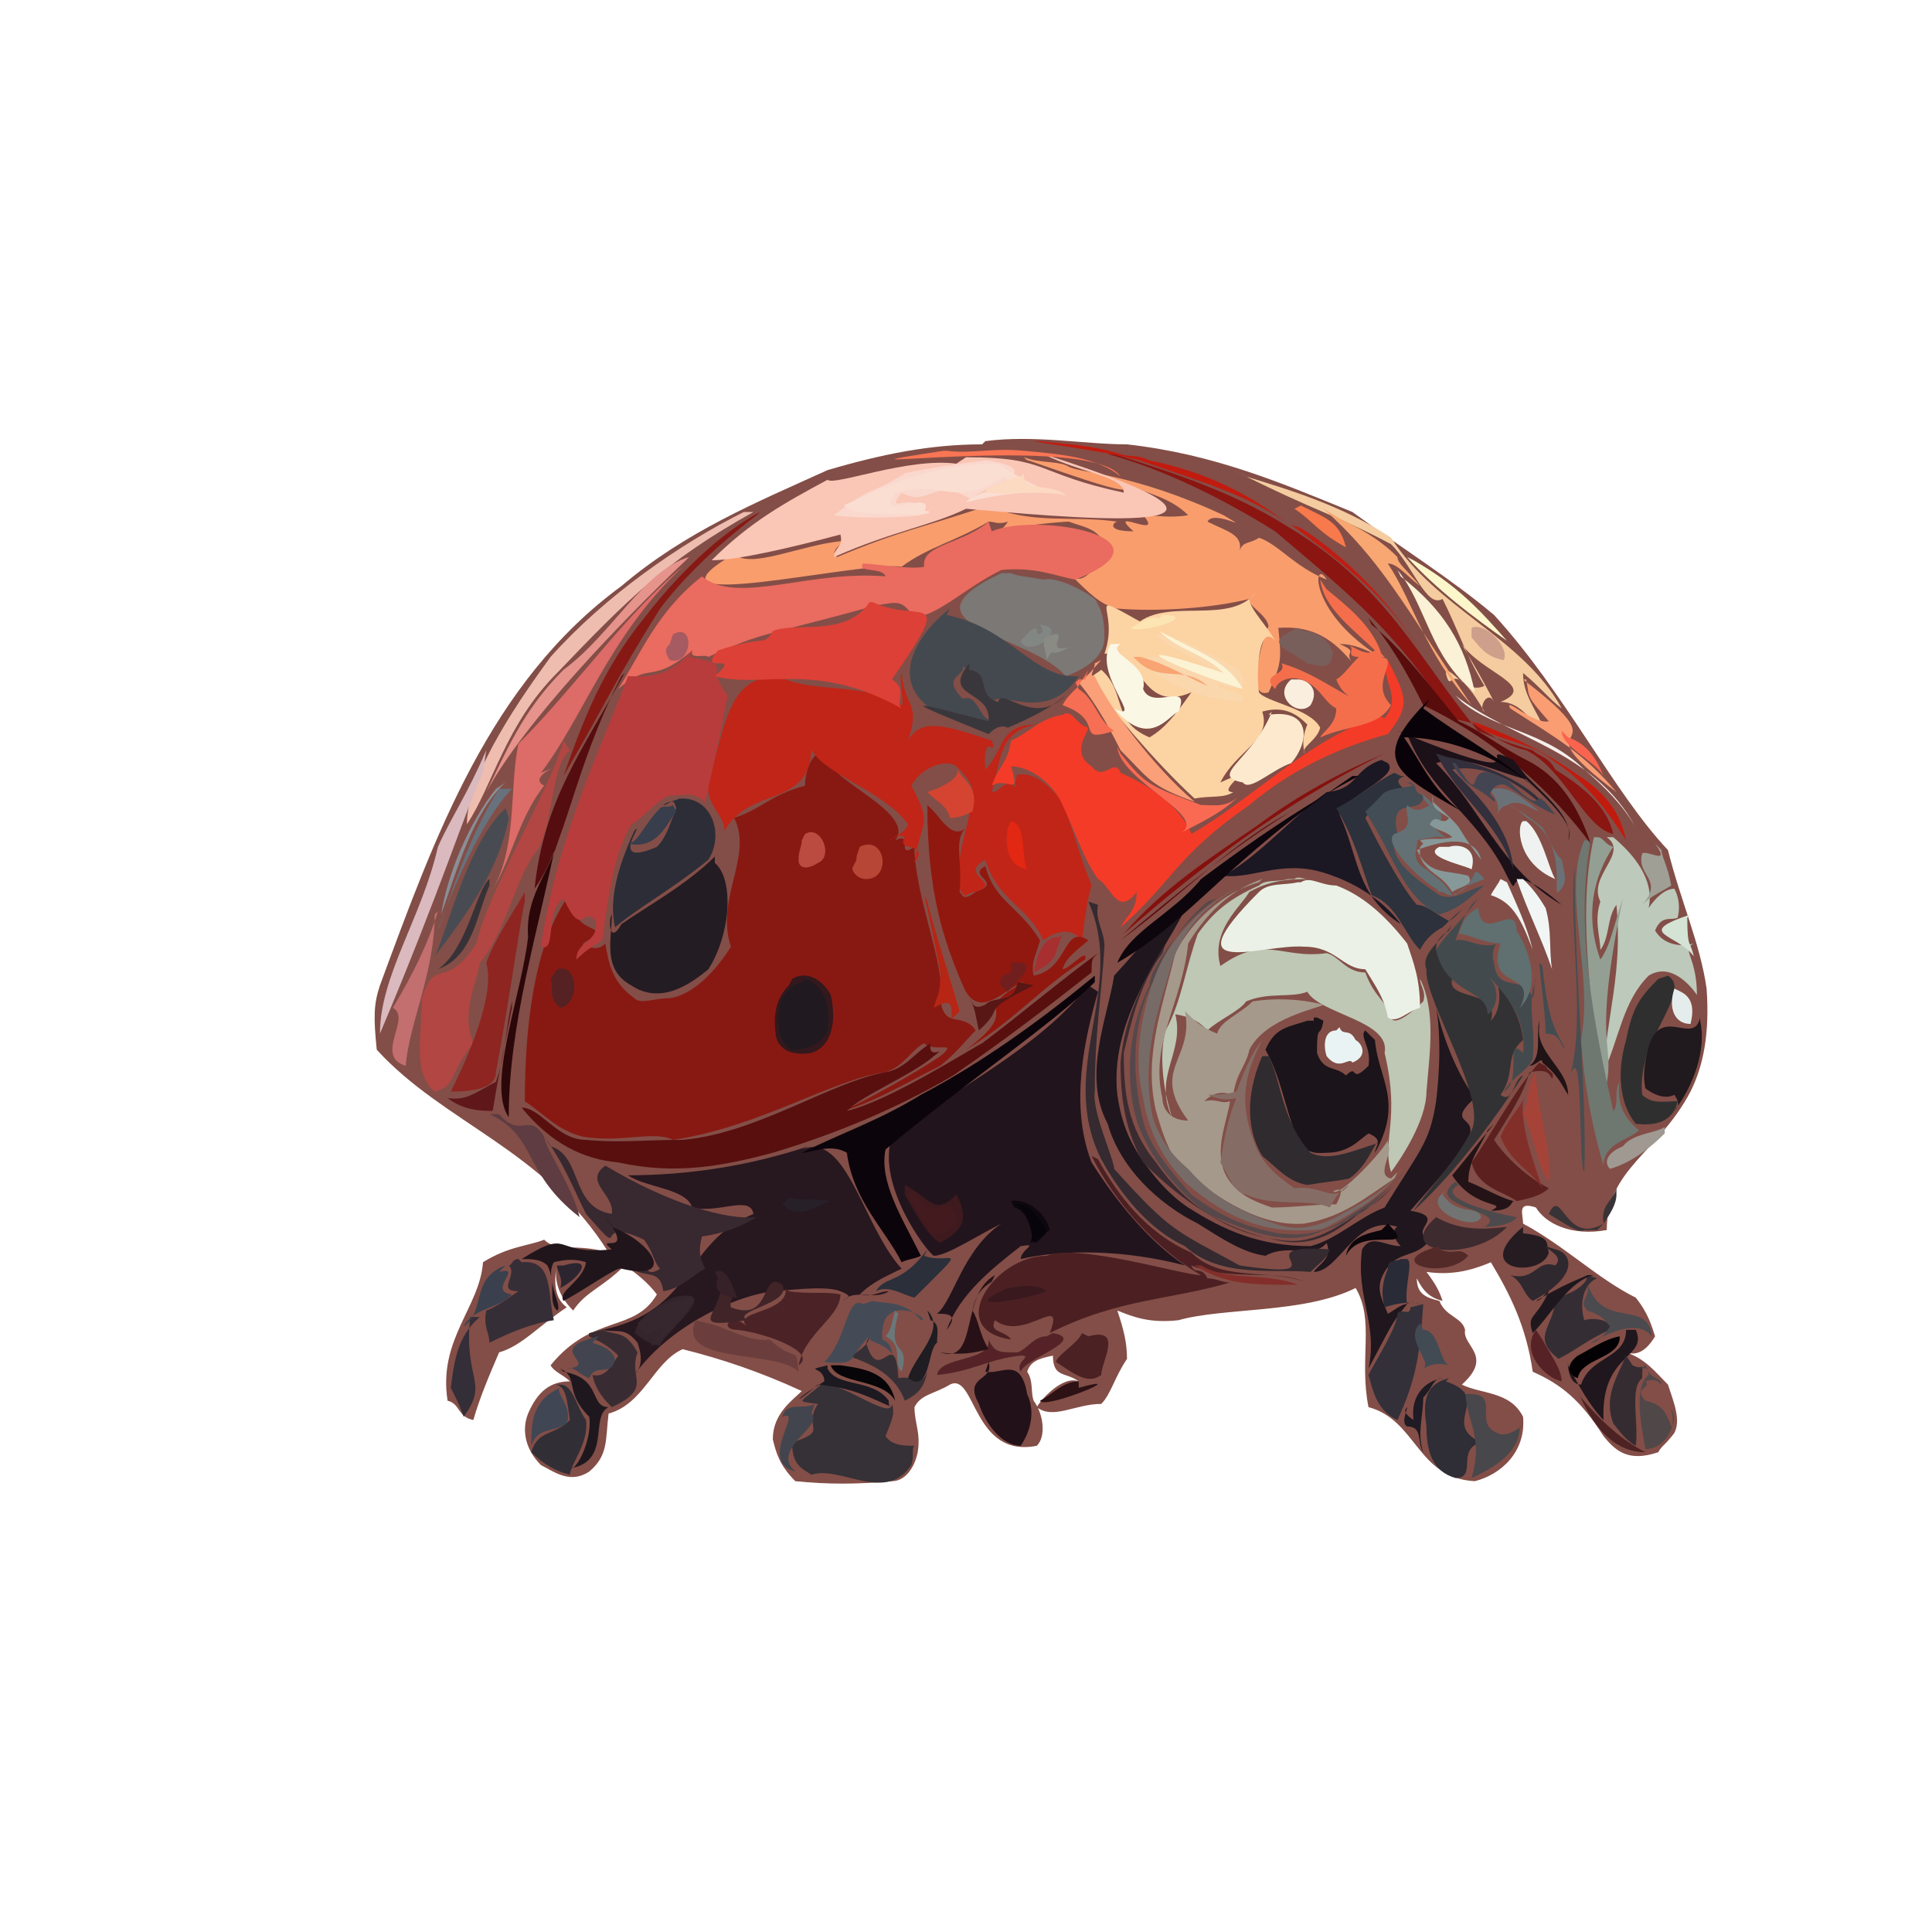 <svg xmlns="http://www.w3.org/2000/svg" width="600" height="600"><path fill="#834E47" d="M306 137c15-2 31 1 44 1 27 3 48 12 70 21 15 11 31 21 44 32 22 24 37 55 54 73 4 16 10 29 12 43 1 14-1 24-5 32-10 19-26 24-26 43-11 2-19-2-22-7-6-2-4 2-4 5 13 7 23 17 35 23 4 5 5 9 6 12-3 5-6 6-9 5 6 2 9 6 13 10 2 6 4 11 2 15-3 4-4 4-5 6-9 3-13 0-17-5-7-11-13-16-22-20-2-14-7-24-13-34-7 3-13 4-20 3 3 4 4 6 5 9-4-1-6-3-8-7 0 5 3 6 7 7 2 5 7 5 8 9-1 5 9 8-1 17 6 3 15 2 19 10 1 11-7 18-15 20-18-1-18-19-33-23-3-15 2-27-4-37-16 8-41 6-55 10-9 1-14-1-19-3 2 6 3 10 3 15-4 6-5 11-8 14-8 0-15 5-20 1 1-2 8-10 13-8-4-3-8-1-8-8-5 1-7 2-8 5 2 3 1 6 2 9 3 4 4 11 1 14-20 4-19-23-27-19-5 3-9 3-11 7 0 5 2 8 1 14-1 5-4 9-8 9-11 1-20 1-30 0-5-5-6-9-7-13 0-8 6-12 9-15-13-6-25-10-37-13-9 4-12 17-23 20-1 8 0 13-6 18-6 4-11 0-15-2-5-5-6-11-4-16 3-7 7-10 13-10-2-2-5-3-6-5 13-16 26-10 33-22-3-4-7-7-10-9-7 7-12 8-16 14-5-5-6-10-5-15-1 6-1 11 3 14-9 6-14 12-21 14-3 7-6 14-8 21-5-1-4-5-8-6-3-19 10-29 11-43 8-5 14-5 19-7 4 4 10 1 20 4-20-32-51-40-72-63-1-10-1-14 1-20 17-46 34-94 75-124 20-17 42-26 64-36 17-5 32-8 48-8"/><path fill="#881912" d="M254 234c-3 2-4 7-4 10-11 3-13 7-22 10 6 12-6 25-1 40-5 8-12 15-19 16-5 0-9 2-11 0-7-5-8-11-9-17-3 3-5 0-6 2-4-3 5-3 3-6-3-2-5-1-9-10-10 15-13 39-13 63 6 4 10 9 18 11 12 2 22-2 28 1 27-4 50-19 66-21 6-2 8-7 12-9 3 3 11-1 5 4-9 6-20 12-30 17 10-3 20-9 30-14 5-4 8-8 11-11-4-6-10 0-11-10 2-9-8-32-8-47-6 4 0-5-6-2 7-9-24-20-20-26"/><path fill="#22141D" d="M338 306c-16 20-40 31-61 47-5 15 11 36 13 37 4 0 13-6 21-10-12 8-15 24-20 28 3 0 7 0 3 5 4-11 14-19 23-26 6-1 0 1 0 4 13-3 32-3 51 2-12-8-22-21-29-32-7-18-2-39 2-53"/><path fill="#C02518" d="M280 209c-1 1 1 10 0 10-12-7-26-4-36-8-18-4-19 16-24 32-1 7 5 10 5 15 8-14 26-7 27-25 5 8 23 13 30 23-1 3-5 4-6 5 2-1 3-2 5-1-3 5 8 1 3 8 2-14 6-11-1-24 4-7 12-8 14-6s4 4 5 7c-1 15-5 16-4 31 2 4 2 1 5 1 9-3-6-5 3-10 4 13 13 14 18 25 4-3 9-4 12 0 1-8 2-14 3-17-4-10-6-18-9-26-5-6-10-10-15-8 2-1-1 3 1 4-4-4-5 1-8 1 3-10 2-19 14-21-12 0-10 8-16 14-1-13 4-3 2-9-15-5-22-7-26 0 4-12-1-10-2-21"/><path fill="#F99D6D" d="M319 143c-4-2 43 16 27 6 9 4 17 5 23 11-6 1-10 0-14 0 7 8-12-3-3 5-9 0-6-3-5-3-14-2-27 1-40-5-21 7-28 8-47 16-3-2 3-5 2-5-13 1-29 9-34 4-34 20 39 2 52 4 8-6 17-8 27-14 2 0 3 1 6 0-3 5-6 2-9 4 13-3 26-4 28-4 5 2 11 2 12 11-4 2-7 9-11 6 5 5 9 9 14 10 12 1 29 0 41-3-1 2 6 5 6 9 1-5-9 23 0 20 4-9 4-10 3-20 13-1 19 6 24 12-5-5 2-4-5-7 5 0 8 2 11 3-21-14-19-30-15-23-10-4-15-11-21-13-3 2-5 1-6 4 1-5-4-6-10-9 2-4 15 4 5-2-28-13-44-13-48-15-3-2-9-1-14-3"/><path fill="#27171F" d="M251 356c-18 6-37 9-56 9 6 4 18 4 20 10 8 2 18-4 19 2-22 9-18 30-47 36 5 1 7-1 11 4 1 3 2 7-1 10 10-14 29-24 43-26 3 0 16-2 21 0s1 2 1 3c3-4 10 0 14-3-3 0-5 2-9 1 4-4 9-6 13-8-12-13-17-43-31-37"/><path fill="#EA6B5F" d="M307 162c-8 7-21 7-20 14-4 1-16-1-19-1-2 3 6 1 7 4-24-2-46 9-57 0-14 11-19 24-26 35 10-9 10-1 23-12-1 3 4 1 5 2 17-8 20-7 52-16 7-1 8-2 12 4 9-2 15-9 27-15 11-1 17 2 23 3 33-13-12-21-26-15"/><path fill="#B83C3C" d="M215 202c-8 9-14 8-20 8-6 17-22 49-27 84 5 2 1-11 7-15 6 13 6 2 10 7 1 7-6 6-6 12 3-3 5-4 8-6 2-13 3-25 9-36 4-2 9-9 13-9 5 0 6-1 10 2 3-13 5-23 7-33-8-10 3-9-12-12"/><path fill="#FCD3A3" d="M390 184c-8 10-26 2-36 9-18-10-6-4-11 10 12-1 11 19 27 12-5 7-8 11-13 14-12-5-7-14-15-21-1 1-4 2-3 4 6 8 19 24 32 36 5-1 9 0 12-2-6 0 9-9-4-3 5-10 16-13 13-22 7-2 11 1 14 4-2 5-1 7-1 9-1-2 4-4 5-8-3-6-17-8-19-11-1-6 0-22 5-16-2-4-8-10-8-13"/><path fill="#FAC6B6" d="M297 144c-15-2-38 7-40 5-13 7-24 13-36 25 8 0 25-4 40-8 1 4-2 4-2 7 18-8 31-10 41-15 24 2 112 11 24-17 12 6 25 7 25 12-28-6-23-11-49-11"/><path fill="#F43B27" d="M431 204c-3 7 5 12-1 19-6-2-12-6-17-10 5 5 11 8 14 10-21 7-38 25-57 36-1-3-6-12-22-19-2-5-5 3-9-2-6-4-2-9-1-12-4-1-5-6-8-4-7 1-11 6-16 8-1 7-4 8-6 14 5-3 9 4 6-6 6 0 12 5 15 10 5 10 7 18 12 25 4 2 6 12 12 4 0 6-3 7-5 11 16-14 17-22 40-38 13-11 28-18 43-22 7-9 6-11 0-23"/><path fill="#1F161E" d="M370 277c-19 15-1 1-24 26-2 13-10 31-2 46 4 14 16 25 28 31 8 5 14 9 21 10 7-4 15 1 19-4 2 5-3 7-4 9 8 0 13-18 26-14-2 1-1 4 1 6-5 0-9-4-12 1-2 15 5 23 2 37 7-13 7-14 12-20-2 0-4 2-6 3-2-5-4-8-1-13 4-7 10-4 14-10-7-3 6-7-6-9 6-7 12-13 17-21 6-9-7-5 3-14-7-10-11-22-13-33 3 11 2 26 1 34-2 13-5 15-16 33-8 3-15 10-23 12-16 0-27-5-38-12-6-4-10-9-13-13-6-8-8-15-9-22-3-27 20-50 23-63"/><path fill="#BFC7B5" d="M400 273c-3 1-7 0-9 2-9 4-14 8-19 15-4 11-5 21-10 30-2 7-1 18 2 27-6-13 4-20 1-32 6 1 8 3 10 5 3-3 10-6 12-9 7-3 14-1 19-3 4 7 26 9 24 19 5 21-1 27 2 37 3-4 11-16 11-25 1-12 3-25-2-35 0 2 2 4 1 7-3 3-9 8-10 5-2-6-5-6-8-14-6 0-8-5-12-6-14 2-19-6-33 4-3-11 6-18 9-23 7-4 14-4 18-4-1 0-3-1-4 0"/><path fill="#A5998B" d="M391 274c-11 3-21 12-26 22-4 17-10 32-6 49 2 7 4 13 8 18 12 10 25 18 38 17 12-2 19-8 28-14l1-2-2 2c-5-1 1-8-1-11v-2 1c-1 3-15 18-17 16 4-2 2 2 1 4-7 0-13 1-20 1-6-2-10-4-13-8-6-8-1-18 0-25-3 1-4-1-8 0 3-3 6-3 9-2 1-7 4-9 5-14 5-10 22-13 23-14-8-2-16-2-22-1-4 4-10 6-11 10-5-2-7-4-10-7 3 15-11 18 1 34-6 0-8-4-8-7-4-17 6-29 8-48 6-10 14-17 23-20"/><path fill="#580F0E" d="M341 296c-11 8-24 19-36 28-4 2-29 18-42 21 5-5 20-11 27-17 5-4-2 2-1-4-5 3-8 8-14 9-17 3-40 19-63 21-12 0-20 1-30 0-9 0-14-10-20-10 9 11 19 16 30 17 18 4 33 1 48-3 20-6 39-14 56-24 16-11 29-21 43-32 0-3 0-4 1-5"/><path fill="#EBF1E6" d="M403 274c-4 1-9 0-12 3-28 28 1 16 14 17 10 0 12 7 19 7 3 5 6 9 7 15 3 2 6-2 10-3 0-9-2-14-4-20-7-9-14-15-22-18-5 0-8-3-11-1"/><path fill="#91180F" d="M288 250c0 27 5 42 11 56 5 12 14 0 19-1-18 10 1 7-18 21 15-9 24-20 37-28 1-4-5 3-7 3 1-4 6-7 8-9-8-5-6 9-17 11-1-4 1-7 2-11-7-11-14-12-17-23-6 3 6 5-3 8-4 3-4 1-5 0 1-10-2-16 2-20-4 4-8-3-10-5"/><path fill="#DC4037" d="M270 187c-7 11-23 6-30 9-3 5-2 1-17 6-7 8 8 0-1 8 15 4 31-5 58 10-2-2 2-6-3-9 20-29 9-17-6-24"/><path fill="#4C2022" d="M339 359c7 14 20 29 34 37-6 0-38-10-48-6-16 0-32 23-11 26-2-3-7-2-5-6 9 7 22-9 17 4 22-11 37-10 57-16-2 1-5-1-8-1-2-4-4-1-5-4 12 5 25 1 35 5-12-4-26 0-35-9-14-6-23-18-29-29"/><path fill="#241C23" d="M222 266c-9 9-22 16-29 21-4 7-4-2-3-3 0 8-3 17 6 22 9 6 18 0 24-5 7-11 8-28 2-33"/><path fill="#1B141A" d="M406 317c-6 2-10 2-13 9 5 9 6 18 10 28 3 5 7 4 9 4 7 0 10-4 13-6 5 2 2 4 2 6 9-16 1-23 0-35l-2-2-1-1c-2 2 2 5 1 11-6 6-3-1-7 3-3-3-7-1-9-7 0-10 1-4 2-10l-2-1h-1v1"/><path fill="#7B7875" d="M311 178c-34 16 9 19 20 32 8-3 12-7 12-12 0-6-1-9-3-12-4-3-12-7-16-6-5-1-8-1-10-2"/><path fill="#44494F" d="M295 189c-8 6-20 21-6 31 7 3 16 7 22 2-7 6-6-7-12-5-7-7 1-7 0-10 10 4 3 6 9 11 3-4 17 7 27-8-14 1-21-15-41-19"/><path fill="#B24642" d="M175 230c-4 15-24 48-27 63-10 15-13 4-17 17 0 12-3 23 4 29 7-2 4-5 12-15-4-10 1-18 2-25 8-9 12-29 18-35 5-9 4-26 10-31"/><path fill="#38282F" d="M169 353c6 8 9 16 13 24 14 16 1 0 18 8 3 4 3 7 5 9-6 4-3-5-9 0 5 3 9 0 10 7 6-1 9-5 13-7-2-4-2-6-1-10 7-1 12-3 17-6-9 1-27-4-47-16-7 5 3 9 2 15-13-2-9-18-19-21"/><path fill="#BDC9BB" d="M499 260c7 5-6 12-2 20-2 6 0 11 0 15 3-4 2-10 5-14 2 21-3 34-4 52 5-11 6-22 14-30 8-5 15 6 15 6 0-12-5-14-1-16-3 1-9 1-12-4 2-5 5-3 7-4 1-4 0-7-1-9-3 0-6 3-8 6 2-9-5-17-11-22"/><path fill="#353136" d="M255 430c-7 6-8 5-1 6-5 8 4 8-8 12 0 7 3 8 6 10 9-3 23 9 31-3 1-3 0-5 1-6-3 0-7 0-9-3 2-5 3-7 2-10 0 5-13-5-20-6"/><path fill="#323234" d="M451 287c-3 5-10 9-8 14-1 9 19 40 14 50s-14 19-18 25c11-10 23-25 34-42-3 1-3 9-7 6 5-7 1-12 7-17-1-10-7-15-10-22 4 6 3 13 0 16 3-10-14-6-12-13-3-6-9-10-1-15"/><path fill="#0C040B" d="M340 303c-17 14-35 27-54 37-13 8-25 12-37 18 3 0 9-3 14 0 2 15 12 24 17 34 2-1 4-1 6-2-6-12-13-23-11-33 25-21 52-39 65-52"/><path fill="#2D2D37" d="M211 248c-2 1-4 1-5 2 2 0 3-3 4 1-2 5-3 9-6 12-16 7-3-9-7-5-5 11-8 21-6 30 7-6 18-12 29-21 5-8 1-19-8-19"/><path fill="#1B1723" d="M429 236c-9 3-7 9-17 10-11 8-20 19-32 26 9 1 18-5 31-1 10 3 19 9 24 16-14-9-13-21-19-34 2-6 19-12 15-16"/><path fill="#DD6B67" d="M212 176c-18 15-33 37-51 55-3 14 0 33-9 47 7-11 9-24 17-34-6-3 9-8-1-4 13-17 21-42 43-63"/><path fill="#8A1511" d="M344 141c18 5 36 14 52 24 26 22 37 31 55 58 3 1 5 1 7 2 6 4 11 7 16 8 12 6 18 24 27 26-2-9-10-15-18-20-2-4-5-4-7-6-7-2-12-4-17-6-19-23-28-45-60-64-16-10-34-16-53-22"/><path fill="#2F2B2F" d="M392 328c-4 9-6 21 0 31 5 4 8 8 14 9 6-1 8-1 13-2 6-4 8-12 9-11-7 2-15 6-21 3-9-10-9-22-13-30"/><path fill="#FAD8CD" d="M307 143c23 4-11 10-4 13-13-9-14 2-23-3-6 8 5-2 6 7-9 1-21 1-27 0 13-10 9-5 22-13 9-2 17-3 25-4"/><path fill="#2C313B" d="M433 240c-6 3-12 8-18 11 6 10 8 19 11 27 8 3 10 12 15 17 2-4 5-6 7-7 3-3 5-5 7-6-2 1-3 3-5 4-4-2-7-5-10-5-6-7-14-23-16-27 3-4 8-7 12-9-5-4 3-4-1-4"/><path fill="#8E2521" d="M163 277c-4 7-9 14-12 22 3 10-6 30-11 40 7 0 14-1 14-6 4-21 8-50 9-53"/><path fill="#F56E4B" d="M410 180c1 9 11 16 17 22-3 2-6-1-9-2 4 1-1 4 4 4-3 3-5 6-7 7 2 5 5 6 9 8-10-5-16-10-26-13 2 4-7 3-2 8 1-3 5-4 8-3 6 2 7 7 11 9 0 5-4 7-5 9 9-4 18-3 22-10-7-7 3-14-3-15h2-1l-1-1c-3-9-11-15-17-20"/><path fill="#F4CC9F" d="M383 146c28 14 30 13 49 23 7 7 11 20 16 17 5 10 7 17 13 27-6 3-11-7-12-4 2 8 1-7 12 12-2-1 1-7 3-3-4-8-9-16-10-18 6 9 24 13 12 18 7 0 9 7 13 7-3-6-6-10-6-16 6 5 8 8 12 11-12-22-39-31-53-53-15-10-32-15-45-19"/><path fill="#342A30" d="M338 280c12 27-10 52 4 80 6 11 15 22 26 27 11 10 27 7 39 8 3-3 5-4 6-7-29-2 6 10-28 5-20-11-21-10-39-30 0-3-7-18-6-24 0-18 2-29 3-45 0-5-3-8-2-13"/><path fill="#856D66" d="M392 323c-4 5-6 11-8 16-4 1-6 1-9 1 3 1 5 2 9 1-3 7-4 14-5 20 3 5 4 9 8 10 9 4 19 1 26 4 2-4 4-6 6-7-5 6-8 0-17 1-6-4-10-8-12-13-5-12-4-21 1-31"/><path fill="#EFBDB0" d="M231 159c-20 10-43 26-60 45-8 11-26 36-26 52 8-12 12-31 28-47 22-23 34-35 61-50"/><path fill="#302F30" d="M515 304c-6 6-8 9-10 19-3 10-2 20 3 26 8 1 12-2 13-7-4 0-8 1-11-2-2-17 16-32 8-37"/><path fill="#434A4D" d="M459 279c-4 6-10 11-13 16 3 14 16 12 16 20 2-1 5-7 0-12 7 7 12 14 11 24-6-6 0 9-6 12 3-5 7-6 9-10 1-11-2-17 1-25-1 1 0 4-1 6-3-8-11-1-12-11-1-3 0-6 2-7l2 1v2l1-1-2-2c-6 4-11-1-15 0 3-8 2-6 5-11"/><path fill="#2F2D36" d="M450 428c-8 2-8 8-7 15 0 8 2 14 9 16 7 0 0-9 8-11-13-6 4-14-11-19"/><path fill="#33181D" d="M246 304c5-3 10 1 12 5 2 9 0 16-6 18-6 1-10-1-11-5-1-7 0-12 4-16"/><path fill="#4B2326" d="M244 400c1 8-17 7-12 12-5-5-9 1-3 1 9 1 25 7 19 11 2-10 13-15 13-22-4-1-10 0-16-1"/><path fill="#FADED2" d="M310 144c-23 0-39 9-48 13 5 4 17 2 23 3 8-1 0-2 2-1 4-8-16 4-9-6 16-4 18 5 34-5 4 4-9 4-12 8 32-8 34 4 10-12"/><path fill="#776B68" d="M386 275c-12 5-22 16-27 27-5 14-7 27-4 39 2 12 7 20 14 27 12 10 23 15 38 14 4 0 5-1 7-2 9-5 17-10 22-18-5 8-14 12-21 16-8 4-14 4-19 2-12-4-20-9-27-17-6-5-9-10-11-16-4-19 2-34 6-48 4-12 13-20 22-24"/><path fill="#362E37" d="M161 391c-2 0-2 2-3 2 3 3-4 8 3 8-3 2-7 5-10 6-1 5 1 7 1 10 6-3 13-6 20-7-2-8 0-19-10-18"/><path fill="#20191D" d="M528 316c-2 9-12-4-16 9-1 5-2 8-1 13 4 3 7 3 9 2 2 3 1 4 0 5 6-8 10-19 8-28"/><path fill="#949F93" d="M495 260c-6 27 1 57 2 84 7-22-4-12 7-65-3 9-4 15-7 19-5-14-2-26 4-35-3-1-3-3-5-3"/><path fill="#6F7771" d="M492 261c-7 16 3 41-1 62 1 15 4 29 7 39 0-7 8-8 11-11-5-4-7-9-6-15-2 3 0 7-2 9-6-27-12-57-7-84"/><path fill="#221118" d="M307 423c2 6-8 4-3 13 2 6 7 13 13 13 4-6 4-12 2-16-2-12-8-6-13-7"/><path fill="#FAD7AD" d="M359 197c9 1 18 7 26 11 4 9-5 5-7 4 0 3 10 2 8 6-27-1-49-25-6-8-7-5-13-7-19-11"/><path fill="#333039" d="M438 406c0 3-3 0-4 2 0 4-7 15-9 19 1 3 2 11 9 14 6-13 7-21 8-36"/><path fill="#424D56" d="M439 244c-12 2-7 1-15 8 9 14 12 27 23 32 7-2 10-6 14-9-5 1-9 5-14 3-4-3-18-11-13-19-3-13 8-5 8-12v-2 2c-4-1-1-4-5-4"/><path fill="#FCE9CE" d="M395 221c-6 15-20 20-9 22 2 3 9-4 15-6 6-7 6-17-7-15"/><path fill="#580C0C" d="M425 192c7 8 12 17 17 27 23 11 40 27 52 43-4-12-10-21-20-26-8-4-14-9-21-12-9-11-17-22-27-30"/><path fill="#494B52" d="M157 251c-12 11-18 38-22 46 10-13 20-27 23-43"/><path fill="#DAB9BF" d="M151 233c-6 14-11 21-15 30-5 22-18 40-18 58 19-45 26-68 32-81"/><path fill="#20151B" d="M188 378c10 13-4 5 2 10-19 2-12-7-28 3 3 0 6 0 8 2 3 6 0 11 3 14 2-1-4-10-1-15 4-1 7-1 10 0-1 6-9 9-7 12 6-3 17-11 18-10 17 4 10-8-3-13"/><path fill="#5C211F" d="M478 330c-8 9-14 21-21 31 2 8 10 9 14 12 5-1 8-2 10-4-6-3-13-9-17-15 5-8 9-14 11-21 5-1 6 0 7 2 1-2-1-2-2-4"/><path fill="#201920" d="M249 305c-4 1-7 5-7 9-1 6 1 11 4 12 6 0 10-3 11-6 1-8-1-14-7-16"/><path fill="#2C070A" d="M174 258c-2 12-11 19-10 33-2 18-13 46-6 56 0-29 9-57 15-87"/><path fill="#E6938B" d="M214 173c-14 4-24 24-39 35-13 13-18 26-24 38 12-22 42-53 62-72"/><path fill="#1C1119" d="M437 228c7 18 21 25 30 42 7 14-3-7 18 11-19-11-25-30-39-44 9-3 19 3 28 5 4 4 16 14 13 19 2-6-6-13-11-18l-2-2-4-5c-15-7 13 11-36-9"/><path fill="#FBF7E5" d="M345 200c-6 9 11 25 1 20 11 13 17 2 20 1 4-10-8 0-11-7 2-8-12-11-7-14"/><path fill="#861914" d="M236 159c-13 7-26 20-36 33-13 16-19 32-25 49 14-24 15-28 30-52 9-12 22-23 30-29"/><path fill="#606F70" d="M459 282c-4 2-5 5-6 8 3 0 8 3 13 3-5 15 12 8 6 20 6-6 4-16-1-24 0-10-12 6-12-9"/><path fill="#090309" d="M444 217c-19 19-11 23 10 35-9-6-13-16-18-23 15 0 31 7 41 16-11-10-23-16-35-25"/><path fill="#342E34" d="M493 396c0 3-5 6-10 7 0 9-8 12 1 19 6-3 9-6 16-9 1-3-5-4-8-3-2-7 1-12 4-13"/><path fill="#454B56" d="M268 405c-5-3-5 11-12 18 11 1 7-1 14-8-1 3 10 1 8 13-2-4 1-10-4-12-1-16 16-6 12-6-5-6-10-5-15-6"/><path fill="#6B3E3D" d="M216 410c-6 14 25 9 32 16-1-9 0-2-9-10-6 1-14-4-19-5"/><path fill="#FA9F77" d="M342 205c-2 2-4 5-7 7 6 7 11 17 13 21 9 9 9 11 23 16-13-11-27-30-31-39-2 0 0-2 0-4"/><path fill="#56484A" d="M378 279c-9 6-16 15-20 23l-1 3v1l-1 2c-5 11-7 26-3 40 4 12 13 22 22 29 12 5 23 10 34 6 4-2 7-2 9-4 8-3 13-10 18-15-4 5-11 10-16 13-8 6-15 7-23 6-11-2-19-6-27-12-7-8-13-15-15-23-4-16-3-31 3-43 4-11 10-19 17-25"/><path fill="#382C32" d="M183 414c-1 2 3 1 9 7-2 3-4 7-8 6 1 5 4 8 6 10 13-6 5-9 8-17-4-7-6-5-11-7"/><path fill="#0E060D" d="M422 241c-17 9-33 20-49 32-9 11-22 16-26 26 24-14 33-31 73-58"/><path fill="#C36E6F" d="M136 283c-3 10-8 20-14 30 6 3-6 15 4 18 1-13 9-29 9-47"/><path fill="#322E36" d="M172 430c4 0 4 5 5 11-5 5-10 3-12 10 4 4 8 6 12 7 0-3 6-10 5-17-3-4-4-11-8-11"/><path fill="#48474B" d="M455 431c0 10 6 15 2 28 9-4 15-9 15-16 2-1-4 4-7 2-8-3 2-13-10-12"/><path fill="#20161D" d="M505 413c0 9-11 8-14 17-5 0-4-10-4-6 3 6 7 13 11 17-1-21 14-19 10-28"/><path fill="#342C31" d="M505 421c-3 7-7 13-4 21 3 4 5 6 7 7 1-7-2-18 2-21 0-6 1-2-3-4"/><path fill="#3E1A1F" d="M281 368c8 4 9 10 16 3 5 9 0 12-5 15-4-2-8-10-11-15"/><path fill="#4B2123" d="M336 414c-1 3-8 7-8 9 6 4 10 7 14 4 0-4 7-15-4-12"/><path fill="#560D0F" d="M194 209c-13 24-25 39-28 67 10-14 12-37 27-66"/><path fill="#637175" d="M440 245c3 2 1 3 4 5-3 2-5 2-7 0-1 3 3 7-4 9-4 3 9 15 13 17l1 1h1l2 1h2c3-3 4-3 9-5-5-6-1 2-10 5-3-5-6-6-8-8-6-3-2-8-3-9 5-1 8-2 10 0-15-12 9 1-10-16"/><path fill="#FAF1D6" d="M434 177c9 11 10 27 24 38-3-15-10-26-23-36"/><path fill="#5E3C41" d="M152 346c15 7 10 18 28 32-2-9-11-22-11-25-5-8-7 1-14-7"/><path fill="#34252C" d="M209 403c17-4-4 12-4 15-5-1-6-3-8-4 2-6 7-8 10-10"/><path fill="#3A373C" d="M301 206c-9 11 7 8 6 18-27-7-27-7 0 4 2-2 4-3 6-2 7-3 13-6 18-10-10 10-20-3-21 2-7-2-2-9-9-10"/><path fill="#832F29" d="M474 340c-2 4-6 8-8 13 3 8 10 11 13 16-2-6-7-19-6-27"/><path fill="#484D51" d="M489 269c-2 21 4 49-2 67 5-18 3 26 5 28 1-21-3-63-3-93"/><path fill="#85100D" d="M430 234c-14 6-27 13-39 22-16 11-30 20-42 34 25-22 51-41 79-55"/><path fill="#F8A672" d="M411 158c18 16 25 30 46 61-15-17-18-32-26-44 3 0 6 4 10 7-4-5-7-7-7-9-6-6-12-9-18-12"/><path fill="#3D2B2F" d="M446 378c-14 12 12 14 22 3-8 1-15 1-22-3"/><path fill="#3A2B31" d="M362 293c-7 11-13 24-14 37 0 13 2 22 7 31 13 13 26 21 41 24 12 3 20-3 27-9 6-3 7-5 11-9-3 3-6 6-9 8-10 6-17 12-28 10-16-2-29-11-38-24-9-11-10-22-10-34 3-13 6-23 12-31"/><path fill="#552327" d="M325 415c-4 0-6 4-9 5-6 0-7 0-9-4 1 7-15 5-16 11 11-1 16-5 26-6 4 0-2 2 0 5 1-4 21-10 10-12"/><path fill="#251C22" d="M473 381c-17 14 6 16 8 8-1-3 1-5-8-6"/><path fill="#342E38" d="M149 409c-7 6-8 14-9 22 2 4 3 6 4 9 8-11 0-11 2-31"/><path fill="#1E181E" d="M174 425c6 3 1 7 9 15 1 7-4 17-6 16 13-2 6-16 12-19-6 0-2-9-14-11"/><path fill="#A64339" d="M477 333c-3 4-2 9-4 13 4 8 4 15 8 21 1-11-4-23-4-34"/><path fill="#795F5B" d="M403 195c-11 5-4 6 3 11 5 1 7 2 8-3-1-4-5-7-9-7"/><path fill="#2F282F" d="M480 387c0 1 6 3 3 6-6-2-6 5-14 3 4 2 4 6 7 8 15-8 12-15 7-16"/><path fill="#FA9D73" d="M474 211c1 6 0 5 7 13-5 1-14-8-12-4 14 9 23 14 33 26-33-25 5-9-29-35"/><path fill="#332F3C" d="M446 234c7 14 19 21 24 36-1-13-11-23-19-31 10-2 21 4 30 13-5-9-21-15-32-17"/><path fill="#D44431" d="M297 238c2 3-3 6-9 8 3 3 6 4 7 8 3 0 5-1 7-2 2-7-2-9-4-12"/><path fill="#404653" d="M172 432c-7 4-7 11-7 17 2-6 7-4 11-7 2-5-4-10-2-11"/><path fill="#504748" d="M511 424c-5 4 1-2 1 3-5 4-2 17-1 23 6 0 10-7 8-12 0-1 2 3 0 5-2-6-4-7-8-8-4-4 2-4 0-6 3-1 4 0 5 1 0-2-3-2-4-4"/><path fill="#2A2F3A" d="M288 388c-8 11-13 8-16 13 4-2 8 1 12 2 18-18 11-10 3-13"/><path fill="#292B37" d="M435 391c-2 1-4 0-4 3-2 5-2 8-1 12 3-1 7-2 11-1-1 0-3-1-4 0-1-5 2-13 0-14"/><path fill="#FA6A53" d="M347 232c1 11 30 22 19 27 8-4 14-7 19-12-4 4-8 3-12 3-16-6-17-6-25-16"/><path fill="#431A1E" d="M282 370c1 5 5 9 7 13 4 1 6-1 8-4-2-11-7 3-13-9"/><path fill="#9F9992" d="M517 350c-3 2-10 2-13 6-5 2-6 5-4 7 7-2 13-7 17-11"/><path fill="#E9F3F3" d="M415 320c-4 0-4 5-3 8 4 5 7 0 8 2 5-2 3-6 1-7-2-4-4-1-5-4"/><path fill="#42454F" d="M186 415c-18 4 1 9-10 10 2-1 4 2 7 3 2-5 7 0 8-6-1-3-4-4-7-5"/><path fill="#402428" d="M224 395c2 13-13 18 8 15-5-3 14-5 11-11-7-5-3 12-16 7-1-4 4-3-3-10"/><path fill="#42454E" d="M253 436c-3 2-9-1-10 4 7-3-8 14 4 17-8-7 9-14 5-18"/><path fill="#36272E" d="M211 404c-5 1-10 4-13 7 3 6 5 2 8 1 0 3-3 4-3 5l-1 1 3-1c0-2 14-14 9-14"/><path fill="#F1F6F5" d="M471 273c3 9 8 19 11 28-1-6 0-12-2-19-3-5-5-7-7-9"/><path fill="#383E4B" d="M209 250c-1 1-3 0-4 1-5 5-7 11-10 11 9 2 12-6 15-10"/><path fill="#FCF6CB" d="M437 173c9 10 21 19 31 26-8-9-15-17-29-25"/><path fill="#231317" d="M464 349c-5 6-8 10-13 16 7 11 18 8 12 11 6 0 6-2 7-3-4-1-9-4-14-6 0-7 4-11 6-16"/><path fill="#C11B0F" d="M321 137c11 2 21 3 33 6 17 6 32 10 45 19-13-10-27-16-42-19-4-2-7-1-9-2-10-3-17-3-25-4"/><path fill="#9F9F96" d="M514 262c5 7-2 2-4 3-2 7 7 8 0 16 3-3 6-4 9-6-1-6-3-9-3-11"/><path fill="#FBDAC1" d="m317 148 1-1c-1 6 10 3 13 7-8-3-41 3-15-6"/><path fill="#879898" d="M445 247c-1 4 2 5 5 7-2 3-4-2-6 2 2 2 5 2 7 4-3 1-6 0-10 1l1 1-1 1v3l1 2c3 4 6 4 9 9 3-2 7-2 5-5-7-2-12 0-16-8 8-3 18-5 20 3-10-13-3-7-15-18"/><path fill="#4A4A4F" d="M493 399c1 4-3 5 0 8 3 1 5 2 7 5-2 3-4 5-6 5 4-2 14-8 19-2-1-11-14-3-19-14"/><path fill="#B72514" d="M287 278c2 8 6 28 5 25 0 6-1 6-2 10 10-6 2 8 8 1-2-7-9-29-10-34"/><path fill="#C31A0E" d="M457 224c6 6 18 6 25 12 11 7 18 17 23 25-2-10-8-16-16-21-10-7-19-11-29-15"/><path fill="#363036" d="M270 415c0 4-8 6-4 7 5 2 12 5 15 13 4-2 6-4 7-9-2 5-4 1-9 2-1-17-6 3-10-11"/><path fill="#EFF2F0" d="M473 255c-2 1-2 13 10 18-2-3-4-14-9-18"/><path fill="#030104" d="M503 415c-5 1-9 4-13 6-4 3-3 6 0 7 1-6 12-6 13-12"/><path fill="#F66E53" d="M338 208c-1 2-2 3-3 5-3 3-4 4-5 6 14 5 3 12 16 8-5-3-6-10-11-13l-1-2 1-1h2"/><path fill="#B84637" d="M267 263c8-4 10 10 2 10-3 0-5-3-4-4l1-2v-1"/><path fill="#3B404E" d="M157 393c-11 4-6 14-13 19 3-6 10-5 15-10-8-1 4-9-4-7"/><path fill="#070508" d="M258 424c2 6 16 4 20 11-2-9-10-10-17-11"/><path fill="#BB4B41" d="M250 259c5-3 9 7 4 9-3 2-6 2-6-1s1-4 1-6"/><path fill="#39191E" d="M314 400c3-1 9-1 11 1-4 2-30 7-12-1"/><path fill="#542A29" d="M447 387c-19 5 2 11 9 3-3-3-4 0-9-2"/><path fill="#373237" d="M152 273c-4 3-7 22-16 28 11-4 12-17 16-26"/><path fill="#562122" d="M173 301c7-2 7 11 1 12-4-3-2-7-3-9"/><path fill="#0D070F" d="M314 373c5-1 11 4 12 9-3 2-3 4-5 4-1-5-2-10-6-11"/><path fill="#67727D" d="M155 245c-11 17-17 40-19 44 4-12 14-35 23-44"/><path fill="#FAEEDE" d="M401 211c-6 5 2 12 6 8 3-5-1-8-4-8"/><path fill="#5F171A" d="M159 311c-2 8-2 17-5 25-6 3-9 6-15 5 5 4 11 4 14 4 2-12 4-22 6-32"/><path fill="#F97553" d="M293 140c-52 8 46-6 55 8-7-6-19-7-30-8-10-1-16 1-24 0"/><path fill="#CE9F8A" d="M457 195c4-2 12 6 10 10-6-1-8-5-10-7"/><path fill="#E22712" d="M314 255c5 1 3 11 5 15-6-1-7-7-6-13"/><path fill="#1C1921" d="M257 424c-8 2-1 0-1 5-10 6-10 8-2 1 11 1 16 4 23 7-1 0-1-1-1-2-5-7-16-4-19-10"/><path fill="#EDF3F0" d="M447 263c-6 3 9 6 10 7 2-7-4-8-7-7"/><path fill="#572226" d="M477 413c-5 7 3 15 8 16 0-4-4-9-6-13"/><path fill="#424B54" d="M441 411c-5 5 4 12 1 14 2-1 4-2 8-1-3-1-3-11-8-11"/><path fill="#271116" d="M309 396c-11 6-5 28-17 24 7 1 11 0 15-1-3-5-3-9-5-12 1-5 3-7 6-9"/><path fill="#FBF3D4" d="M360 196c6 6 14 7 20 13-36-12-17-2 6 5-5-9-15-12-22-16"/><path fill="#6B7277" d="M461 244c3 2 5 6 4 9 3-7 8 1 11 2 11 8 6 24 8 22 3-3 2-5 1-10-3-3-4-7-6-10-5-4-8-6-11-7 4-2 7 1 10 2-5-4-9-8-14-7"/><path fill="#1E181E" d="M493 396c-7 3-9 4-16 8 2 0 3-3 4-3-4 9-7 7-5 13 6-6 11-16 19-18"/><path fill="#F8794B" d="M402 158c6 4 7 7 16 12-2-8-6-9-14-13"/><path fill="#444552" d="M451 237c4 8 8 7 13 12 1-1-2-2-1-3 1-2 3-3 5-2 6 4 10 7 15 9-9-12-1 3-14-10-17-11-6 11-17-6"/><path fill="#1F1C22" d="M288 407c6 6-4 14-6 21 7 5 6-9 9-11 0-3 1-6-2-7"/><path fill="#D5E3D5" d="M525 284c-18 6-4 6 1 13-1-5-2-2-2-12"/><path fill="#E5EDEC" d="M520 307c-2 6 0 11 5 11 1-4 1-8-3-10"/><path fill="#581615" d="M316 305c-1 7-7 4-10 7-4 2-4-1-5-2 2 3 2 6 3 10 9-8-1-5 17-14"/><path fill="#0B060B" d="M429 382c-4 1-10 2-11 8 5-10 23 0 13-10"/><path fill="#A65A61" d="M209 197c7-4 6 10-1 8-2-3-1-4 0-5"/><path fill="#717472" d="M449 370c-9 5 9 13 11 8-1-4-7 0-12-7"/><path fill="#BF1D13" d="M401 163c16 12 31 23 41 41-7-13-22-30-38-40"/><path fill="#838783" d="M323 194c10 1-4 11-6 5 8-9 3 1 7-3"/><path fill="#711E1F" d="M314 299c11-1 0 7-1 9-5-3-1-6 1-6"/><path fill="#832E2A" d="M371 393c10 6 17 6 32 6-10-4-22-1-30-6"/><path fill="#A82F30" d="M329 291c-6 0-7 7-8 11 8-4 6-5 9-12"/><path fill="#4C4A4C" d="M452 367c-11 8 18 9 9 14 4 0 9-1 10-3-6-1-26-6-18-10"/><path fill="#272028" d="M245 372c6 1 4 0 13 1-6 2-10 6-15 1"/><path fill="#4D2223" d="M490 432c3 7 9 19 21 19-8-4-15-11-20-17"/><path fill="#1F1316" d="M478 317c-1 5 1 11-3 14 2 0 4-3 4-1 5 4 6 7 8 10 0-8-10-13-9-21"/><path fill="#FCE5B3" d="M361 191c12 0-6 6-10 4 3-1 5-4 9-3"/><path fill="#2D1115" d="M335 429c-5 0-8 4-12 6 1 3 30-9 12-4"/><path fill="#8A8B85" d="M327 197c5-1-3 6 5 4-7 4-4-1-7 4 0-3-2-6 0-7"/><path fill="#F0F4F3" d="M466 273c-1 2-2 3-3 5 6 2 9 6 13 17-2-8-5-14-8-21"/><path fill="#8A8E97" d="M154 245c-8 10-15 26-17 39 5-14 10-32 20-41"/><path fill="#5B0B0C" d="M403 251c-20 10-37 28-55 41 18-15 35-29 53-40"/><path fill="#F5EEEA" d="M452 216c18 14 43 17 56 41-4-7-10-13-16-18-12-12-27-12-38-21"/><path fill="#352127" d="M222 395c4-2 6 6 7 8-4 0-8-2-6-6"/><path fill="#383336" d="M502 369c-1 4-5 5-4 11-12 7-13-12-17-3 5 3 9 6 11 5h4l2-2c2-3 4-6 4-9"/><path fill="#2C2530" d="M173 393c0 2 2 4 1 7 6-3 11-10 1-7"/><path fill="#1E1B24" d="M448 428c-6 1-10 6-9 13-3-2-3-3-2-4 0 1-2 5 0 6 5 0 3 5 5 8-2-6 0-11 0-17 3-3 3-6 6-6"/><path fill="#F9A473" d="M352 204c8 9 15 2 23 9-7-3-13-7-21-9"/><path fill="#08040B" d="M315 374c2 1 7 6 5 12 2-1 5-2 5-4-3-5-5-7-8-8"/><path fill="#FA644F" d="M485 227c0 5 10 9 13 14-2-5-5-10-11-12"/><path fill="#434C51" d="M478 299c1 10 2 17 2 22 4 0 4 2 6 5-1-4-5-5-7-26"/><path fill="#6A787A" d="M278 407c-1 3-1 6-3 8 6 3 2 8 5 11 3-10-5-4-1-18"/></svg>